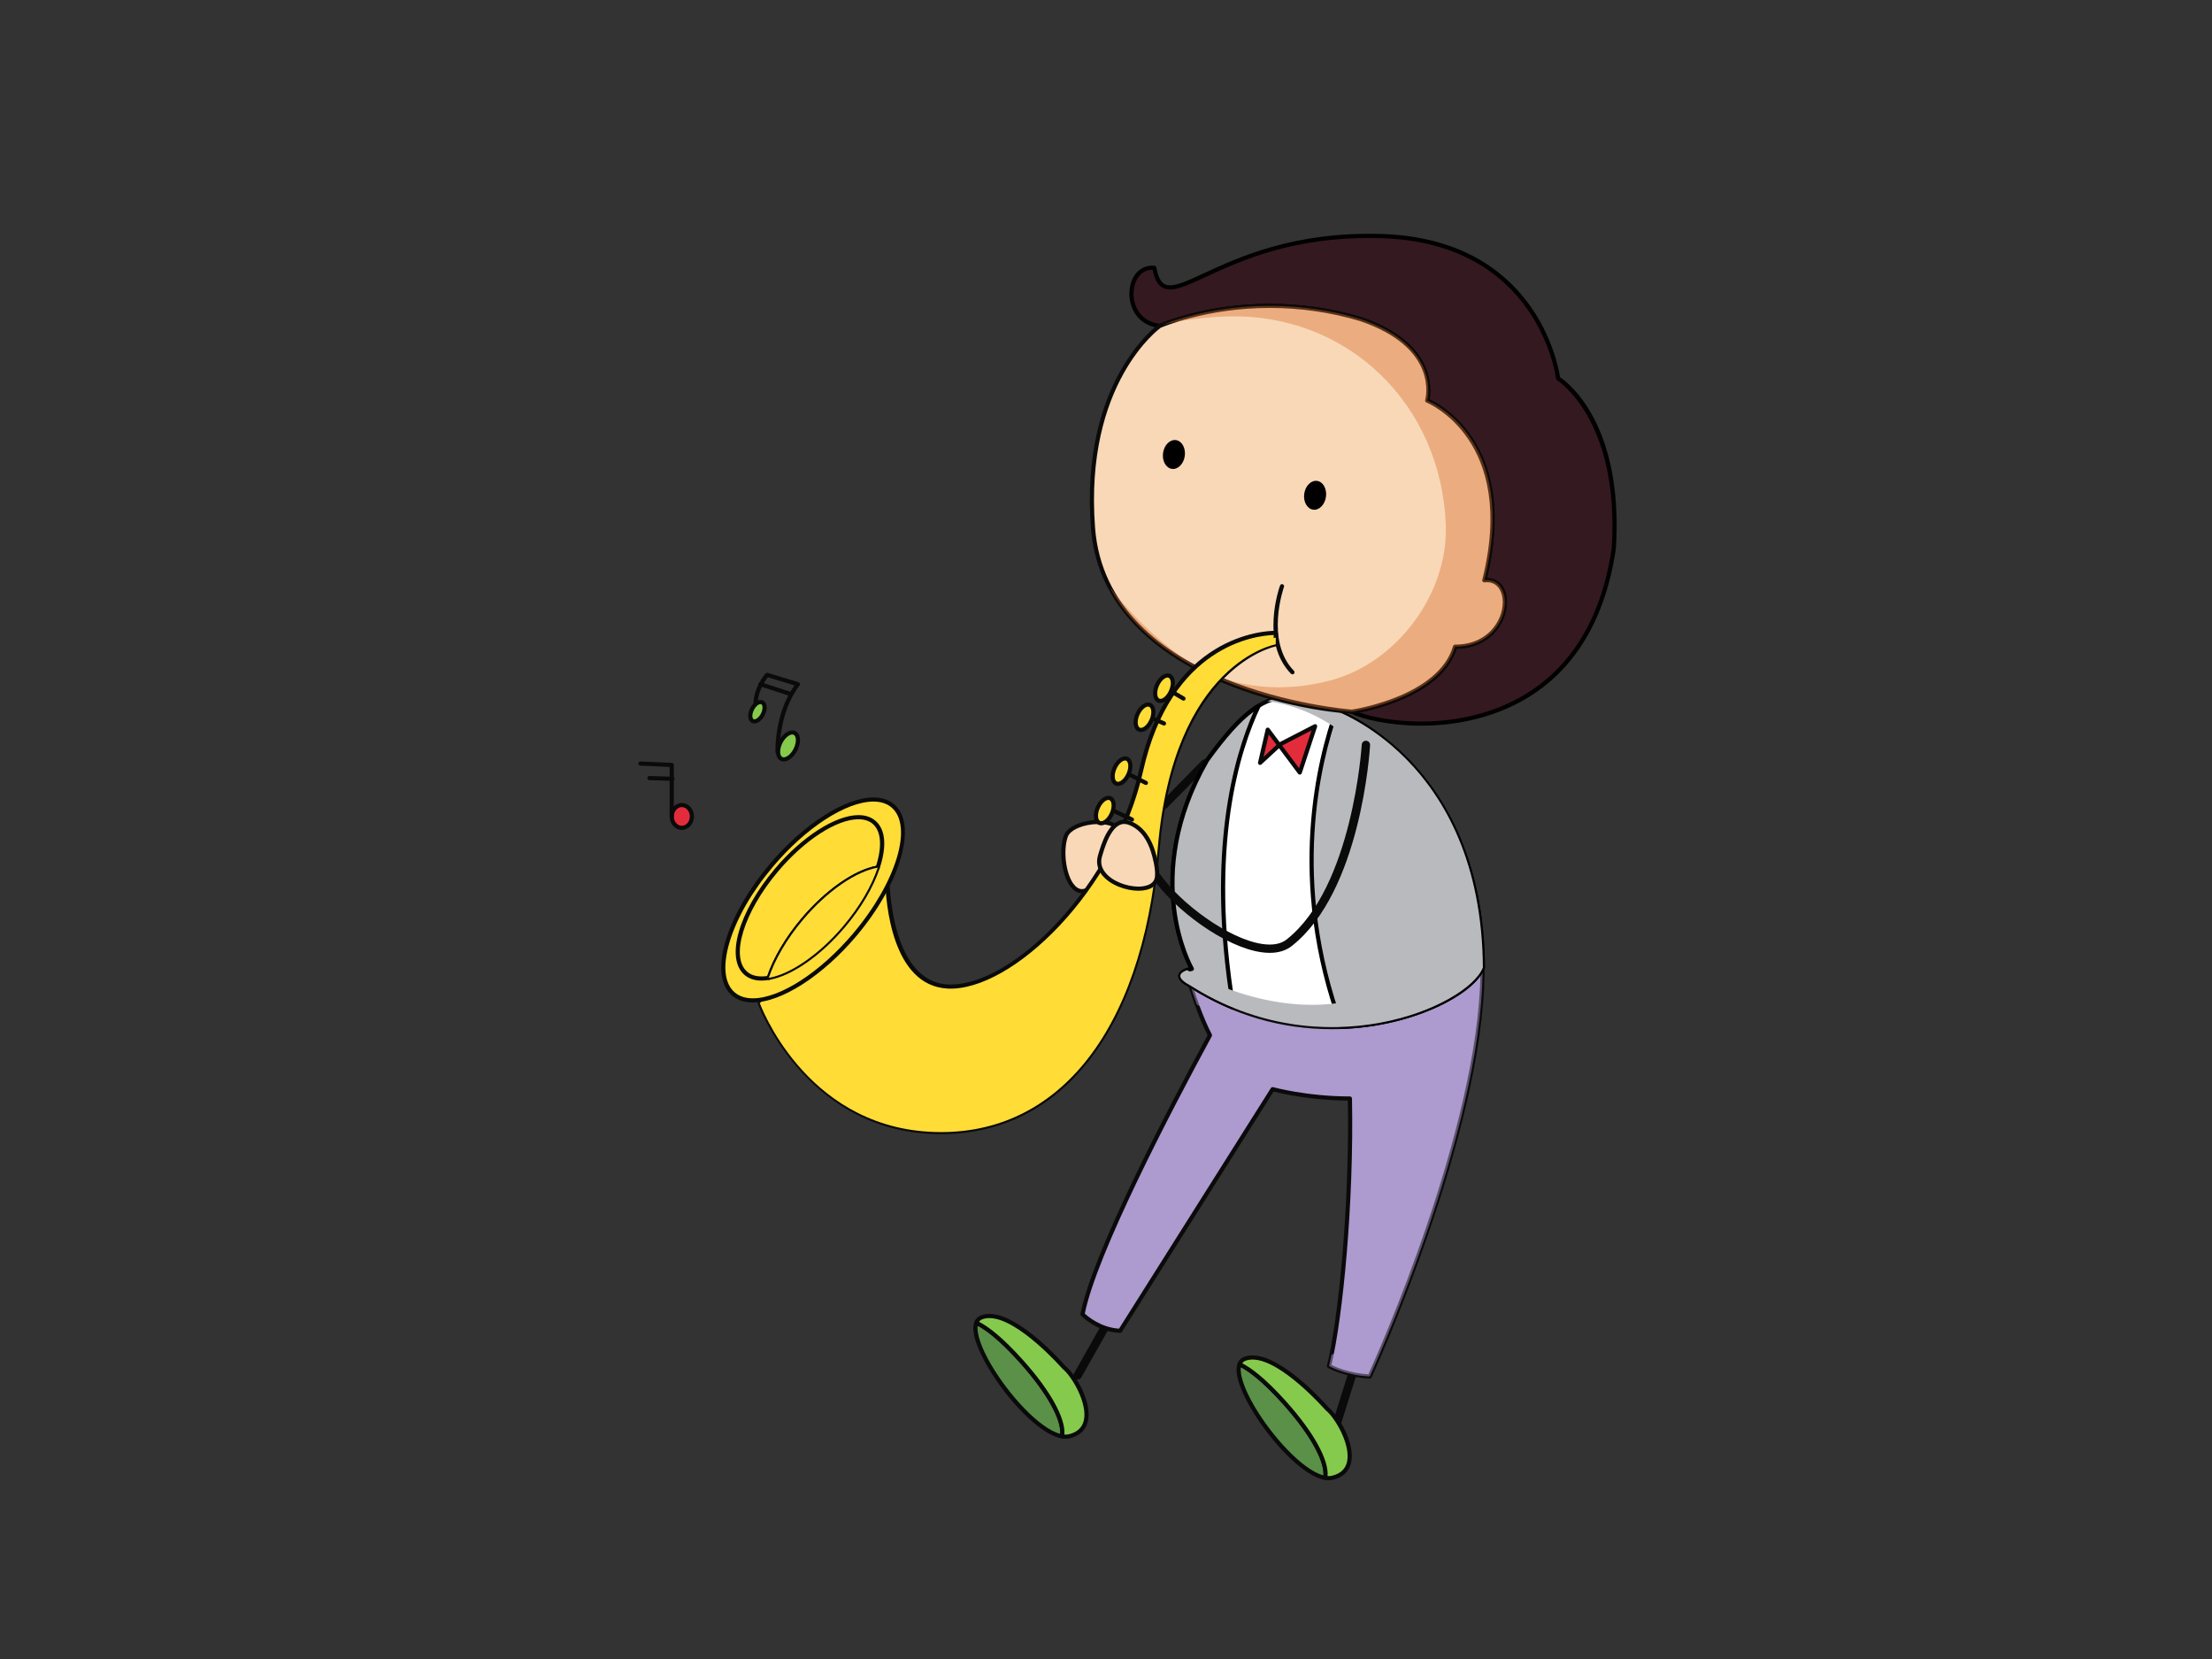 <?xml version="1.0" encoding="utf-8"?>
<!-- Generator: Adobe Illustrator 17.0.0, SVG Export Plug-In . SVG Version: 6.00 Build 0)  -->
<!DOCTYPE svg PUBLIC "-//W3C//DTD SVG 1.1//EN" "http://www.w3.org/Graphics/SVG/1.1/DTD/svg11.dtd">
<svg version="1.1" id="Layer_1" xmlns="http://www.w3.org/2000/svg" xmlns:xlink="http://www.w3.org/1999/xlink" x="0px" y="0px"
	 width="800px" height="600px" viewBox="0 0 800 600" enable-background="new 0 0 800 600" xml:space="preserve">
<rect x="0" y="0" width="800" height="600" fill="#333333" stroke="none"/>
<g>
	<g>
		<g>
			<g>
				<path fill="#0A0A0A" d="M483.427,516.439c0.648,0,1.238-0.41,1.446-1.049l7.05-22.506c0.244-0.789-0.202-1.639-0.998-1.874
					c-0.802-0.253-1.642,0.193-1.895,0.988l-7.047,22.501c-0.247,0.795,0.196,1.633,0.994,1.874
					C483.126,516.42,483.28,516.439,483.427,516.439L483.427,516.439z"/>
			</g>
			<g>
				<path fill="#0A0A0A" d="M389.75,498.945c0.53,0,1.045-0.277,1.322-0.771l11.582-20.5c0.404-0.723,0.151-1.639-0.579-2.049
					c-0.741-0.397-1.651-0.144-2.061,0.573L388.43,496.71c-0.407,0.729-0.144,1.639,0.576,2.043
					C389.247,498.885,389.496,498.945,389.75,498.945L389.75,498.945z"/>
			</g>
		</g>
		<g>
			<g>
				<path fill="#5A9048" d="M464.79,507.569c10.048,11.25,15.514,21.446,14.507,26.923c-12.302-2.049-34.218-32.491-31.018-41.09
					C451.343,494.794,456.603,498.397,464.79,507.569z"/>
				<path fill="#0A0A0A" d="M479.297,535.233c-0.039,0-0.078,0-0.124,0c-8.093-1.35-20-14.264-26.833-25.971
					c-2.452-4.206-6.345-11.901-4.769-16.125c0.069-0.187,0.223-0.349,0.415-0.428c0.196-0.085,0.413-0.078,0.609,0.012
					c3.037,1.38,8.412,4.996,16.761,14.348c10.253,11.485,15.743,21.777,14.685,27.556
					C479.978,534.986,479.659,535.233,479.297,535.233z M448.782,494.48c-0.422,2.862,1.343,7.984,4.865,14.028
					c6.297,10.78,17.442,23.121,25.001,25.08c0.344-5.423-5.083-15.065-14.423-25.526
					C456.772,499.71,451.807,496.059,448.782,494.48z"/>
			</g>
			<g>
				<path fill="#85CA4D" d="M450.183,491.443c10.579-4.002,29.719,18.005,29.719,18.005c5.034,3.995,14.607,21.994,2.013,25.007
					c-0.808,0.181-1.685,0.181-2.618,0.036c1.006-5.477-4.459-15.673-14.507-26.923c-8.186-9.172-13.447-12.775-16.511-14.167
					C448.619,492.48,449.231,491.805,450.183,491.443z"/>
				<path fill="#0A0A0A" d="M480.583,535.353c-0.458,0-0.925-0.048-1.408-0.12c-0.196-0.043-0.376-0.145-0.491-0.32
					c-0.12-0.157-0.165-0.362-0.13-0.56c0.961-5.236-4.531-15.312-14.329-26.291c-8.171-9.153-13.353-12.66-16.264-13.986
					c-0.358-0.151-0.527-0.572-0.397-0.934c0.434-1.169,1.226-1.976,2.35-2.398c0.943-0.362,1.977-0.542,3.08-0.542
					c11.045,0,26.815,17.987,27.475,18.753c3.637,2.868,9.759,13.015,8.177,20.06c-0.714,3.182-2.98,5.315-6.553,6.164
					C481.614,535.287,481.107,535.353,480.583,535.353z M480.144,533.835c0.57,0.048,1.109,0.006,1.6-0.12
					c3.007-0.711,4.841-2.411,5.432-5.032c1.377-6.128-4.278-15.902-7.746-18.656c-0.257-0.271-16.08-18.324-26.435-18.324
					c-0.916,0-1.768,0.151-2.543,0.44c-0.494,0.193-0.88,0.488-1.16,0.916c3.136,1.597,8.321,5.333,16.065,14.01
					C475.157,518.041,480.608,527.941,480.144,533.835z"/>
			</g>
		</g>
		<g>
			<g>
				<path fill="#5A9048" d="M369.602,492.564c10.048,11.251,15.514,21.446,14.507,26.924c-12.305-2.055-34.224-32.497-31.021-41.096
					C356.153,479.789,361.42,483.393,369.602,492.564z"/>
				<path fill="#0A0A0A" d="M384.11,520.235c-0.042,0-0.081-0.006-0.126-0.012c-8.084-1.343-19.991-14.257-26.824-25.953
					c-2.458-4.212-6.354-11.907-4.781-16.143c0.075-0.187,0.226-0.344,0.422-0.428c0.193-0.084,0.413-0.084,0.602,0.012
					c3.04,1.386,8.415,4.996,16.764,14.359c10.259,11.48,15.746,21.777,14.685,27.544
					C384.788,519.969,384.468,520.235,384.11,520.235z M353.592,479.47c-0.422,2.874,1.341,7.996,4.872,14.052
					c6.3,10.78,17.445,23.103,24.998,25.055c0.341-5.417-5.083-15.058-14.423-25.513
					C361.579,484.706,356.617,481.055,353.592,479.47z"/>
			</g>
			<g>
				<path fill="#85CA4D" d="M354.999,476.433c10.579-4.007,29.714,17.999,29.714,17.999c5.04,4.007,14.606,22.006,2.021,25.013
					c-0.811,0.193-1.696,0.193-2.624,0.042c1.006-5.478-4.459-15.673-14.507-26.924c-8.183-9.171-13.45-12.775-16.513-14.173
					C353.432,477.475,354.043,476.788,354.999,476.433z"/>
				<path fill="#0A0A0A" d="M385.396,520.349c-0.458,0-0.928-0.043-1.413-0.127c-0.199-0.036-0.374-0.151-0.491-0.307
					c-0.115-0.168-0.163-0.362-0.123-0.566c0.967-5.242-4.535-15.318-14.33-26.284c-8.177-9.159-13.359-12.667-16.27-13.992
					c-0.355-0.163-0.528-0.578-0.389-0.946c0.437-1.163,1.229-1.976,2.353-2.392c0.937-0.355,1.97-0.542,3.076-0.542
					c11.045,0,26.809,17.981,27.475,18.764c3.628,2.85,9.759,13.01,8.174,20.042c-0.714,3.182-2.983,5.321-6.556,6.182
					C386.436,520.295,385.926,520.349,385.396,520.349z M384.953,518.831c0.576,0.042,1.112,0,1.597-0.115
					c3.019-0.723,4.848-2.41,5.439-5.038c1.377-6.122-4.279-15.902-7.753-18.656c-0.253-0.278-16.074-18.319-26.426-18.319
					c-0.916,0-1.775,0.139-2.543,0.44c-0.494,0.181-0.88,0.476-1.169,0.904c3.136,1.603,8.325,5.339,16.068,14.022
					C379.973,503.049,385.42,512.937,384.953,518.831z"/>
			</g>
		</g>
	</g>
	<g>
		<path fill="#AD9ACE" d="M430.542,356.416c0,0,3.278,10.877,7.05,17.999c-15.86,29.255-41.925,79.517-46.08,100.896
			c0,0,5.287,5.623,13.597,6.002l55.155-87.399c0,0,12.085,3.381,27.948,3.381c0.753,37.884-3.402,79.885-7.553,96.769
			c0,0,6.041,3.38,14.73,3.748c0,0,40.415-87.399,40.795-146.651L430.542,356.416z"/>
		<path fill="#0A0A0A" d="M495.389,498.56c-0.015,0-0.027,0-0.033,0c-8.768-0.368-14.815-3.694-15.071-3.839
			c-0.295-0.168-0.443-0.506-0.365-0.831c4.185-16.987,8.238-58.331,7.551-95.847c-13.555-0.085-24.36-2.616-26.866-3.26
			l-54.86,86.929c-0.144,0.235-0.397,0.344-0.669,0.35c-8.517-0.379-13.889-6.002-14.116-6.237c-0.165-0.181-0.238-0.415-0.189-0.65
			c4.197-21.603,30.515-72.25,45.974-100.77c-3.694-7.11-6.894-17.662-6.924-17.776c-0.066-0.217-0.027-0.458,0.105-0.645
			c0.13-0.193,0.344-0.307,0.578-0.32l105.639-5.255c0.21,0,0.413,0.073,0.56,0.217c0.151,0.139,0.235,0.338,0.235,0.554
			c-0.374,58.734-40.461,146.066-40.864,146.952C495.949,498.391,495.684,498.56,495.389,498.56z M481.529,493.673
			c1.567,0.753,6.646,2.983,13.383,3.368c3.14-6.918,39.81-88.899,40.509-145.084l-103.87,5.159
			c0.874,2.759,3.645,11.159,6.71,16.944c0.117,0.235,0.117,0.494-0.003,0.711c-15.293,28.207-41.509,78.589-45.926,100.294
			c1.127,1.061,5.743,5.014,12.377,5.471l54.91-87.013c0.175-0.289,0.521-0.41,0.844-0.331c0.118,0.03,12.181,3.351,27.749,3.351
			c0.413,0,0.744,0.325,0.753,0.741C489.713,434.692,485.711,476.144,481.529,493.673z"/>
	</g>
	<g opacity="0.49">
		<path fill="#AD9ACE" d="M514.144,372.421c-47.842,7.551-71.686-2.754-81.295-9.135c-1.395-3.875-2.308-6.87-2.308-6.87
			l105.642-5.255c-0.379,59.252-40.795,146.651-40.795,146.651c-8.689-0.368-14.73-3.748-14.73-3.748
			c0.301-1.229,0.599-2.609,0.898-4.085C506.22,478.626,532.737,369.107,514.144,372.421z"/>
	</g>
	<g>
		<path fill="#0A0A0A" d="M420.973,292.651c0.392,0,0.787-0.151,1.082-0.452l14.733-15.004c0.584-0.591,0.573-1.543-0.024-2.115
			c-0.6-0.584-1.557-0.578-2.136,0.019l-14.736,15.004c-0.581,0.597-0.57,1.536,0.03,2.127
			C420.211,292.512,420.59,292.651,420.973,292.651L420.973,292.651z"/>
	</g>
	<g>
		<path fill="#FFFFFF" d="M481.412,256.393c0,0,54.393,17.505,54.895,93.527c-5.537,13.998-57.917,36.999-105.765,6.496
			c-8.557-4.501,0.509-6.008,0.509-6.008s-19.144-32.497,5.538-75.515C452.202,253.399,462.777,246.39,481.412,256.393z"/>
		<path fill="#0A0A0A" d="M481.761,372.222c-18.466,0-35.832-5.098-51.623-15.173c-2.95-1.549-4.239-2.965-4.002-4.405
			c0.262-1.602,2.413-2.404,3.778-2.766c-2.817-5.58-16.329-36.408,6.014-75.353c10.491-14.444,19.229-23.356,30.497-23.356
			c4.601,0,9.617,1.501,15.348,4.568c0.422,0.126,54.793,18.487,55.287,94.178c0,0.096-0.015,0.181-0.054,0.271
			C533.372,359.387,510.589,372.222,481.761,372.222z M466.425,252.669c-10.626,0-19.062,8.665-29.225,22.669
			c-24.118,42.036-5.685,74.371-5.495,74.696c0.123,0.211,0.133,0.47,0.03,0.693c-0.109,0.223-0.313,0.379-0.561,0.422
			c-1.407,0.234-3.422,0.97-3.549,1.735c-0.081,0.512,0.736,1.525,3.272,2.874c15.604,9.931,32.696,14.962,50.864,14.962
			c27.634,0,50.216-12.353,53.787-20.952c-0.56-74.431-53.829-92.49-54.368-92.659C475.555,254.097,470.77,252.669,466.425,252.669z
			"/>
	</g>
	<g>
		<path fill="#F9D8B7" d="M403.218,298.647c-4.722-3.001-16.131-0.832-17.746,3.766c-2.648,7.49,0.753,22.488,7.553,19.494
			c5.466-2.405,13.037-14.335,12.205-20.313C405.05,300.322,404.311,299.345,403.218,298.647z"/>
		<path fill="#0A0A0A" d="M391.293,323.051L391.293,323.051c-1.621,0-3.131-0.91-4.36-2.627c-3.019-4.224-4.055-12.926-2.175-18.271
			c1.244-3.525,7.315-5.634,12.474-5.634c1.838,0,4.441,0.265,6.396,1.507c1.338,0.85,2.151,2.049,2.35,3.459
			c0.895,6.46-7.068,18.644-12.645,21.108C392.645,322.895,391.962,323.051,391.293,323.051z M397.231,298.026
			c-5.194,0-10.151,2.066-11.052,4.628c-1.708,4.863-0.744,13.07,1.989,16.902c0.946,1.32,1.995,1.995,3.125,1.995l0,0
			c0.452,0,0.934-0.109,1.425-0.331c5.062-2.236,12.573-13.691,11.76-19.524c-0.139-0.982-0.699-1.796-1.666-2.416
			C401.525,298.466,399.545,298.026,397.231,298.026z"/>
	</g>
	<g>
		<polygon fill="#E32C3B" points="463.03,269.144 475.624,262.642 470.08,279.4 458.496,263.895 455.724,275.893 		"/>
		<path fill="#0A0A0A" d="M470.08,280.147c-0.238,0-0.464-0.102-0.608-0.301l-6.903-9.244l-6.33,5.845
			c-0.238,0.223-0.603,0.265-0.892,0.102c-0.286-0.168-0.428-0.494-0.358-0.826l2.769-11.997c0.064-0.283,0.292-0.506,0.582-0.566
			c0.289-0.048,0.584,0.06,0.765,0.289l3.706,4.965l12.464-6.43c0.272-0.145,0.603-0.109,0.838,0.09
			c0.234,0.193,0.328,0.512,0.229,0.802l-5.544,16.764c-0.09,0.265-0.319,0.452-0.599,0.494
			C470.162,280.147,470.12,280.147,470.08,280.147z M463.723,269.632l6.092,8.159l4.514-13.631L463.723,269.632z M458.863,265.655
			l-1.852,8.032l4.646-4.302L458.863,265.655z"/>
	</g>
	<g>
		<g>
			<path fill="#B9BABD" d="M483.355,257.134c9.647,3.959,52.509,25.32,52.952,92.786c-3.393,8.563-24.311,20.476-50.993,21.465
				C465.769,318.809,476.895,275.061,483.355,257.134z"/>
			<path d="M485.314,372.138c-0.313,0-0.6-0.193-0.708-0.494c-19.846-53.389-7.984-98.046-1.964-114.762
				c0.069-0.193,0.214-0.349,0.407-0.434c0.187-0.085,0.404-0.085,0.587-0.006c8.849,3.616,52.976,25.164,53.425,93.473
				c0,0.096-0.015,0.181-0.054,0.271c-3.799,9.611-25.95,20.994-51.665,21.952C485.332,372.138,485.325,372.138,485.314,372.138z
				 M483.801,258.135c-6.019,17.066-17.092,60.548,2.028,112.473c26.022-1.109,46.375-12.787,49.719-20.838
				C535.054,284.257,493.933,262.492,483.801,258.135z"/>
		</g>
		<g>
			<path fill="#B9BABD" d="M431.051,350.408c0,0-19.144-32.497,5.538-75.515c6.8-9.364,12.642-15.969,18.617-19.626
				c-7.285,15.215-18.825,50.484-9.142,109.17c-5.185-2.121-10.379-4.749-15.522-8.02
				C421.985,351.915,431.051,350.408,431.051,350.408z"/>
			<path d="M446.064,365.19c-0.096,0-0.193-0.012-0.286-0.048c-5.489-2.253-10.75-4.977-15.64-8.093
				c-2.95-1.549-4.239-2.965-4.002-4.405c0.262-1.602,2.413-2.404,3.778-2.766c-2.817-5.58-16.329-36.408,6.014-75.353
				c7.653-10.533,13.281-16.474,18.879-19.897c0.286-0.175,0.651-0.145,0.901,0.084c0.25,0.217,0.325,0.579,0.181,0.886
				c-7.496,15.655-18.632,50.563-9.114,108.495c0.051,0.109,0.084,0.223,0.084,0.344c0,0.428-0.367,0.723-0.78,0.753H446.064z
				 M453.395,257.387c-4.73,3.483-9.726,9.039-16.194,17.951c-24.118,42.036-5.685,74.371-5.495,74.696
				c0.123,0.211,0.133,0.47,0.03,0.693c-0.109,0.223-0.313,0.379-0.561,0.422c-1.407,0.234-3.422,0.97-3.549,1.735
				c-0.081,0.512,0.736,1.525,3.272,2.874c4.49,2.856,9.25,5.357,14.203,7.466C436.293,308.384,445.956,274.14,453.395,257.387z"/>
		</g>
	</g>
	<g>
		<path fill="#B9BABD" d="M515.153,309.409c-15.959-44.664-42.886-54.052-56.706-55.793c6.752-2.887,13.908-2.079,22.964,2.778
			c0,0,54.393,17.505,54.895,93.527c-5.537,13.998-57.917,36.999-105.765,6.496c-5.98-3.152-3.356-4.815-1.232-5.55
			C480.355,378.766,532.3,358.043,515.153,309.409z"/>
	</g>
	<g>
		<g>
			<g>
				<path fill="#351920" d="M526.235,233.893c20.644,0,22.66-25.507,10.576-24.007c13.094-52.009-20.645-65.013-20.645-65.013
					s5.537-19.506-24.176-29.509c-40.295-11.997-72.527,2.501-72.527,2.501c-14.104-1.494-12.591-21.994-2.016-21
					c4.029,21.5,22.667-13.004,81.593-11.509c58.923,1.5,64.464,51.521,64.464,51.521s23.166,14.004,20.142,61.505
					c-11.075,75.022-81.584,65.513-94.681,59.005C488.965,257.387,520.695,252.887,526.235,233.893z"/>
				<path d="M514.105,262.45c-11.437,0-21.226-2.272-25.477-4.387c-0.299-0.138-0.458-0.458-0.407-0.789
					c0.054-0.325,0.31-0.579,0.639-0.621c0.313-0.048,31.313-4.652,36.652-22.976c0.093-0.32,0.389-0.536,0.723-0.536
					c6.782,0,10.856-2.821,13.085-5.189c2.618-2.783,4.182-6.586,4.182-10.178c0-3.555-1.78-7.743-6.598-7.14
					c-0.247,0.024-0.494-0.06-0.656-0.247c-0.169-0.181-0.23-0.44-0.169-0.681c12.784-50.78-19.855-64.001-20.184-64.133
					c-0.368-0.144-0.56-0.53-0.458-0.903c0.211-0.766,4.95-18.951-23.691-28.586c-10.5-3.128-21.428-4.719-32.461-4.719
					c-23.242,0-39.343,7.123-39.508,7.183c-0.123,0.06-0.259,0.078-0.395,0.066c-7.939-0.843-11.223-7.369-10.916-13.082
					c0.316-5.881,4.028-9.888,9.059-9.412c0.334,0.03,0.609,0.283,0.666,0.608c1.067,5.677,3.031,6.46,4.996,6.46
					c2.763,0,6.755-1.838,12.269-4.387c12.802-5.906,32.431-14.981,63.606-14.191c56.248,1.44,64.467,47.255,65.142,51.822
					c2.883,1.91,23.058,16.993,20.201,62C575.87,256.219,532.399,262.45,514.105,262.45z M491.638,257.689
					c4.806,1.705,13.039,3.26,22.467,3.26c17.902,0,60.442-6.104,68.797-62.669c2.953-46.459-19.566-60.632-19.789-60.777
					c-0.205-0.114-0.334-0.313-0.362-0.548c-0.054-0.494-6.174-49.376-63.732-50.84c-30.796-0.802-50.25,8.195-62.925,14.04
					c-5.694,2.634-9.807,4.537-12.907,4.537c-3.356,0-5.333-2.193-6.361-7.11c-0.039-0.006-0.081-0.006-0.111-0.006
					c-4.336,0-6.529,4.164-6.743,8.033c-0.265,4.983,2.561,10.666,9.373,11.491c1.928-0.819,17.74-7.237,39.939-7.237
					c11.178,0,22.256,1.615,32.916,4.785c27.038,9.093,25.462,26.255,24.829,29.786c4.462,2.085,32.262,17.216,20.759,64.639
					c0.012,0,0.018,0,0.027,0c4.302,0,7.198,3.495,7.198,8.701c0,3.953-1.721,8.147-4.589,11.202
					c-2.368,2.513-6.638,5.507-13.624,5.658C521.722,250.476,499.329,256.177,491.638,257.689z"/>
			</g>
			<g>
				<path fill="#F9D8B7" d="M419.463,117.865c0,0,32.232-14.498,72.527-2.501c29.713,10.003,24.176,29.509,24.176,29.509
					s33.738,13.004,20.645,65.013c12.085-1.501,10.069,24.007-10.576,24.007c-5.54,18.994-37.27,23.495-37.27,23.495
					c-17.12-0.994-89.647-12.991-93.672-66.507C391.262,137.365,419.463,117.865,419.463,117.865z"/>
				<path fill="#0A0A0A" d="M488.965,258.147c-0.015,0-0.03,0-0.046,0c-24.953-1.47-90.559-16.396-94.383-67.206
					c-4.016-53.329,24.215-73.485,24.495-73.69c0.283-0.133,16.67-7.388,40.252-7.388c11.178,0,22.256,1.615,32.916,4.785
					c27.038,9.093,25.462,26.255,24.829,29.786c4.462,2.085,32.262,17.216,20.759,64.639c0.012,0,0.018,0,0.027,0
					c4.305,0,7.198,3.495,7.198,8.701c0,3.953-1.718,8.147-4.589,11.202c-2.368,2.513-6.638,5.507-13.624,5.658
					c-6.026,18.795-36.423,23.32-37.73,23.501C489.038,258.147,489.001,258.147,488.965,258.147z M459.285,111.364
					c-23.26,0-39.343,7.123-39.508,7.183c-0.157,0.126-27.68,19.867-23.736,72.279c4.387,58.246,89.881,65.591,92.894,65.814
					c1.732-0.259,31.368-5.091,36.577-22.964c0.093-0.32,0.389-0.536,0.723-0.536c6.782,0,10.856-2.821,13.085-5.189
					c2.621-2.783,4.182-6.586,4.182-10.178c0-3.555-1.789-7.743-6.598-7.14c-0.247,0.024-0.494-0.06-0.656-0.247
					c-0.169-0.181-0.23-0.44-0.169-0.681c12.766-50.719-19.858-64.001-20.187-64.133c-0.365-0.144-0.557-0.53-0.455-0.903
					c0.211-0.766,4.95-18.951-23.691-28.586C481.246,112.954,470.318,111.364,459.285,111.364z"/>
			</g>
		</g>
		<g opacity="0.4">
			<path fill="#D76B2A" d="M401.835,212.875c7.869,10.31,18.858,20.789,29.966,27.574c14.67,8.955,33.272,10.015,49.692,5.556
				c23.886-6.484,42.208-31.43,41.401-55.848c-1.449-43.789-35.435-77.203-79.635-75.702c-7.505,0.259-15.314,1.235-22.865,3.031
				c5.519-2.224,35.281-12.938,71.596-2.121c29.713,10.003,24.176,29.509,24.176,29.509s33.738,13.004,20.645,65.013
				c12.085-1.501,10.069,24.007-10.576,24.007c-5.54,18.994-37.27,23.495-37.27,23.495c-14.459-0.837-68.433-9.533-87.29-44.453
				C401.726,212.917,401.781,212.899,401.835,212.875z"/>
		</g>
		<g>
			<path fill="#0A0A0A" d="M467.438,243.896c0.187,0,0.373-0.078,0.521-0.217c0.301-0.289,0.31-0.76,0.021-1.061
				c-10.506-10.792-3.682-30.159-3.613-30.358c0.142-0.374-0.066-0.814-0.452-0.958c-0.392-0.133-0.829,0.066-0.964,0.452
				c-0.304,0.826-7.213,20.452,3.944,31.907C467.04,243.811,467.236,243.896,467.438,243.896L467.438,243.896z"/>
		</g>
		<g>
			<path d="M420.629,163.849c-0.392,2.868,1.051,5.435,3.227,5.73c2.166,0.289,4.242-1.802,4.637-4.676
				c0.389-2.875-1.049-5.442-3.218-5.737C423.103,158.877,421.024,160.974,420.629,163.849z"/>
		</g>
		<g>
			<path d="M471.692,178.6c-0.394,2.874,1.049,5.447,3.221,5.73c2.173,0.301,4.245-1.802,4.643-4.67
				c0.386-2.869-1.055-5.447-3.224-5.737C474.154,173.641,472.081,175.726,471.692,178.6z"/>
		</g>
	</g>
	<g>
		<g>
			<path fill="#FFDC36" d="M461.397,233.019c0,0-37.023,6.375-42.687,73.889c-5.67,67.508-37.393,105.019-82.725,102.397
				c-45.323-2.627-61.189-46.507-61.189-46.507l46.08-46.146c0,0-0.374,39.011,21.913,40.144
				c22.281,1.121,60.213-34.643,69.875-78.022c11.338-50.888,48.734-49.894,48.734-49.894V233.019z"/>
			<path fill="#0A0A0A" d="M340.404,410.173c-1.464,0-2.965-0.036-4.462-0.126c-45.299-2.621-61.698-46.562-61.861-46.995
				c-0.096-0.278-0.033-0.585,0.181-0.784l46.079-46.146c0.214-0.217,0.539-0.277,0.826-0.157c0.289,0.115,0.467,0.392,0.467,0.699
				c-0.006,0.379-0.115,38.306,21.187,39.367c0.334,0.024,0.666,0.036,1.006,0.036c22.889,0,58.809-35.739,68.098-77.45
				c10.928-49.063,45.414-50.479,49.309-50.479c0.419,0,0.916,0.331,0.916,0.741v4.14c0,0.362-0.265,0.669-0.627,0.736
				c-0.365,0.066-36.511,7.14-42.063,73.214C414.034,371.595,384.486,410.173,340.404,410.173z M275.675,362.978
				c1.823,4.568,18.478,43.151,60.358,45.568c1.464,0.091,2.935,0.133,4.372,0.133c43.211,0,72.199-38.071,77.55-101.837
				c5.248-62.476,37.743-73.166,42.684-74.425v-2.76c-6.243,0.211-37.062,3.604-47.236,49.279
				c-9.578,43.007-47.357,79.686-70.653,78.601c-20.211-1.024-22.38-31.214-22.606-39.084L275.675,362.978z"/>
		</g>
		<g>
			<g>
				<g>
					<g>
						<path fill="#FFDC36" d="M402.588,293.157l6.807,3.254L402.588,293.157z"/>
					</g>
					<g>
						<path fill="#0A0A0A" d="M409.394,297.152c0.283,0,0.551-0.163,0.681-0.422c0.181-0.379,0.021-0.826-0.352-1.006l-6.804-3.254
							c-0.383-0.175-0.831-0.024-1.012,0.362c-0.181,0.373-0.024,0.813,0.352,1l6.809,3.242
							C409.177,297.134,409.283,297.152,409.394,297.152L409.394,297.152z"/>
					</g>
				</g>
				<g>
					<g>
						<path fill="#FFDC36" d="M408.153,280.003l6.276,3.151L408.153,280.003z"/>
					</g>
					<g>
						<path fill="#0A0A0A" d="M414.429,283.901c0.277,0,0.545-0.151,0.674-0.416c0.184-0.362,0.036-0.819-0.334-1.006l-6.275-3.157
							c-0.368-0.175-0.826-0.036-1.009,0.338c-0.19,0.368-0.043,0.819,0.328,1l6.276,3.164
							C414.194,283.871,414.317,283.901,414.429,283.901L414.429,283.901z"/>
					</g>
				</g>
				<g>
					<g>
						<path fill="#FFDC36" d="M416.447,259.648l4.525,2L416.447,259.648z"/>
					</g>
					<g>
						<path fill="#0A0A0A" d="M420.973,262.407c0.292,0,0.566-0.175,0.693-0.452c0.169-0.379-0.003-0.826-0.379-0.995l-4.54-2.007
							c-0.383-0.156-0.829,0-0.992,0.386c-0.172,0.374,0.003,0.826,0.383,0.995l4.532,2
							C420.774,262.383,420.873,262.407,420.973,262.407L420.973,262.407z"/>
					</g>
				</g>
				<g>
					<g>
						<path fill="#FFDC36" d="M423.515,249.988l4.514,2.658L423.515,249.988z"/>
					</g>
					<g>
						<path fill="#0A0A0A" d="M428.029,253.393c0.259,0,0.509-0.126,0.65-0.368c0.214-0.355,0.094-0.819-0.268-1.018l-4.511-2.664
							c-0.358-0.205-0.819-0.096-1.034,0.265c-0.214,0.355-0.093,0.819,0.265,1.03l4.508,2.651
							C427.764,253.362,427.9,253.393,428.029,253.393L428.029,253.393z"/>
					</g>
				</g>
			</g>
			<g>
				<g>
					<path fill="#FFDC36" d="M403.07,277.797c-1.076,2.476-0.823,4.977,0.584,5.58c1.407,0.602,3.42-0.91,4.498-3.375
						c1.079-2.483,0.823-4.972-0.584-5.58C406.164,273.826,404.151,275.338,403.07,277.797z"/>
					<path fill="#0A0A0A" d="M404.317,284.257L404.317,284.257c-0.341,0-0.663-0.066-0.964-0.186
						c-1.807-0.795-2.238-3.676-0.976-6.562c1.248-2.845,3.709-4.538,5.496-3.772c1.805,0.789,2.236,3.67,0.973,6.556
						C407.809,282.666,405.989,284.257,404.317,284.257z M406.908,275.044c-0.874,0-2.277,1.066-3.145,3.055
						c-0.971,2.236-0.678,4.212,0.196,4.586c0.816,0.361,2.501-0.694,3.504-2.995c0.97-2.218,0.674-4.194-0.196-4.58
						C407.158,275.068,407.044,275.044,406.908,275.044z"/>
				</g>
				<g>
					<path fill="#FFDC36" d="M397.029,292.054c-1.081,2.471-0.816,4.959,0.585,5.574c1.404,0.597,3.414-0.91,4.495-3.38
						c1.079-2.471,0.823-4.965-0.584-5.562C400.123,288.077,398.108,289.596,397.029,292.054z"/>
					<path fill="#0A0A0A" d="M398.273,298.502L398.273,298.502c-0.341,0-0.66-0.06-0.955-0.186
						c-1.817-0.784-2.244-3.664-0.982-6.556c1.248-2.851,3.706-4.544,5.49-3.766c1.813,0.789,2.239,3.664,0.982,6.55
						C401.768,296.917,399.942,298.502,398.273,298.502z M400.867,289.3c-0.877,0-2.274,1.067-3.145,3.061
						c-0.977,2.218-0.681,4.2,0.196,4.574c0.816,0.362,2.501-0.699,3.498-2.983c0.973-2.236,0.678-4.206-0.193-4.591
						C401.115,289.324,400.994,289.3,400.867,289.3z"/>
				</g>
				<g>
					<path fill="#FFDC36" d="M411.382,258.298c-1.079,2.471-0.823,4.959,0.584,5.574c1.404,0.597,3.42-0.91,4.501-3.386
						c1.079-2.464,0.82-4.947-0.584-5.562C414.474,254.321,412.461,255.827,411.382,258.298z"/>
					<path fill="#0A0A0A" d="M412.63,264.757h-0.003c-0.338,0-0.66-0.067-0.961-0.199c-1.814-0.79-2.239-3.67-0.976-6.556
						c1.241-2.851,3.706-4.544,5.493-3.766c1.814,0.784,2.241,3.67,0.976,6.562C416.122,263.16,414.302,264.757,412.63,264.757z
						 M415.215,255.544c-0.871,0-2.272,1.067-3.143,3.049c-0.97,2.236-0.674,4.212,0.196,4.591c0.819,0.355,2.5-0.705,3.507-2.989
						c0.971-2.229,0.681-4.2-0.196-4.585C415.474,255.574,415.357,255.544,415.215,255.544z"/>
				</g>
				<g>
					<path fill="#FFDC36" d="M418.439,247.8c-1.082,2.471-0.819,4.959,0.581,5.568c1.407,0.615,3.417-0.91,4.495-3.381
						c1.079-2.471,0.819-4.959-0.584-5.568C421.527,243.811,419.511,245.324,418.439,247.8z"/>
					<path fill="#0A0A0A" d="M419.689,254.248L419.689,254.248c-0.344,0-0.669-0.073-0.97-0.199
						c-1.808-0.771-2.236-3.652-0.973-6.544c1.244-2.856,3.703-4.538,5.486-3.772c1.814,0.783,2.245,3.657,0.976,6.55
						C423.175,252.657,421.355,254.248,419.689,254.248z M422.271,245.035c-0.88,0-2.272,1.066-3.14,3.067
						c-0.976,2.223-0.681,4.206,0.193,4.579c0.847,0.362,2.498-0.698,3.501-2.988c0.97-2.23,0.678-4.206-0.199-4.586
						C422.515,245.059,422.401,245.035,422.271,245.035z"/>
				</g>
			</g>
		</g>
		<g>
			<path fill="#FFDC36" d="M337.876,393.421c53.886,2.995,72.521-60.011,80.075-110.526c5.715-38.215,31.316-49.231,43.446-52.322
				v2.447c0,0-37.023,6.375-42.687,73.889c-5.67,67.508-37.393,105.019-82.725,102.397c-45.323-2.627-61.189-46.507-61.189-46.507
				l10.904-10.919C295.575,372.059,311.83,391.969,337.876,393.421z"/>
		</g>
		<g>
			<g>
				<path fill="#FFDC36" d="M279.01,312.934c-15.887,18.819-22.021,39.692-13.691,46.622c8.319,6.936,27.954-2.706,43.85-21.524
					c15.89-18.825,22.012-39.698,13.69-46.634C314.532,284.461,294.906,294.097,279.01,312.934z"/>
				<path fill="#0A0A0A" d="M272.297,362.557L272.297,362.557c-3.022,0-5.529-0.813-7.46-2.423
					c-4.272-3.561-5.152-10.527-2.477-19.644c2.609-8.9,8.322-18.867,16.074-28.044c12.139-14.384,27.189-24.037,37.451-24.037
					c3.015,0,5.531,0.813,7.459,2.416c8.632,7.189,2.531,28.574-13.597,47.677C297.603,352.891,282.553,362.557,272.297,362.557z
					 M315.885,289.897c-9.844,0-24.423,9.448-36.291,23.513c-7.629,9.027-13.23,18.795-15.788,27.496
					c-2.495,8.515-1.784,14.932,1.998,18.078c1.654,1.38,3.835,2.073,6.493,2.073c9.831,0,24.413-9.442,36.29-23.513
					c15.592-18.476,21.774-38.915,13.79-45.568C320.724,290.602,318.536,289.897,315.885,289.897z"/>
			</g>
			<g>
				<g>
					<path fill="#FFDC36" d="M280.851,314.651c12.754-15.125,28.53-22.874,35.215-17.306c3.549,2.971,3.802,9.105,1.359,16.457
						c-7.725,1.35-18.095,8.286-27.008,18.849c-5.977,7.081-10.214,14.522-12.365,21c-3.335,0.591-6.185,0.133-8.207-1.554
						C263.162,346.534,268.079,329.764,280.851,314.651z"/>
					<path fill="#0A0A0A" d="M275.419,354.645c-2.449,0-4.486-0.657-6.059-1.965c-7.117-5.929-2.32-22.85,10.91-38.511
						c9.774-11.587,21.91-19.373,30.195-19.373c2.462,0,4.508,0.669,6.087,1.989c3.7,3.074,4.266,9.208,1.591,17.258
						c-0.085,0.265-0.317,0.452-0.584,0.506c-7.864,1.368-18.042,8.491-26.562,18.584c-5.671,6.719-10.009,14.083-12.224,20.759
						c-0.09,0.259-0.313,0.452-0.591,0.5C277.223,354.554,276.286,354.645,275.419,354.645z M310.465,296.296
						c-7.864,0-19.53,7.569-29.035,18.837c-12.476,14.776-17.454,31.094-11.097,36.396c1.687,1.404,4.131,1.892,7.15,1.458
						c2.314-6.737,6.686-14.1,12.356-20.819c8.578-10.16,18.875-17.403,27.004-19.017c2.281-7.123,1.823-12.654-1.262-15.234
						C314.282,296.845,312.559,296.296,310.465,296.296z"/>
				</g>
				<g>
					<path fill="#FFDC36" d="M317.425,313.801c-2.152,6.49-6.382,13.914-12.365,21.012c-8.91,10.563-19.277,17.493-27.008,18.837
						c2.151-6.478,6.388-13.919,12.365-21C299.329,322.087,309.7,315.151,317.425,313.801z"/>
					<path fill="#0A0A0A" d="M278.052,354.404c-0.22,0-0.428-0.096-0.569-0.259c-0.178-0.199-0.232-0.482-0.148-0.735
						c2.275-6.839,6.716-14.384,12.504-21.241c8.737-10.358,19.252-17.68,27.457-19.102c0.265-0.043,0.524,0.048,0.699,0.253
						c0.175,0.193,0.229,0.47,0.147,0.723c-2.269,6.839-6.707,14.383-12.498,21.241c-8.737,10.358-19.262,17.68-27.463,19.107
						C278.139,354.397,278.097,354.404,278.052,354.404z M316.274,314.814c-7.664,1.868-17.216,8.768-25.278,18.318
						c-5.321,6.297-9.47,13.179-11.79,19.518c7.665-1.868,17.216-8.768,25.275-18.324
						C309.808,328.022,313.957,321.147,316.274,314.814z"/>
				</g>
				<g>
					<path fill="#FFDC36" d="M317.425,313.801c-2.152,6.49-6.382,13.914-12.365,21.012c-8.91,10.563-19.277,17.493-27.008,18.837
						c2.151-6.478,6.388-13.919,12.365-21C299.329,322.087,309.7,315.151,317.425,313.801z"/>
				</g>
			</g>
		</g>
	</g>
	<g>
		<g>
			<path fill="#0A0A0A" d="M459.231,344.612c3.236,0,5.924-0.85,8.023-2.531c24.908-19.68,28.135-70.442,28.258-72.593
				c0.048-0.838-0.591-1.536-1.425-1.585c-0.807-0.06-1.543,0.579-1.591,1.404c-0.03,0.518-3.272,51.575-27.134,70.436
				c-2.046,1.639-4.951,2.2-8.692,1.681c-12.259-1.723-29.641-14.661-36.981-25.085c-0.476-0.694-1.425-0.856-2.103-0.38
				c-0.69,0.47-0.856,1.41-0.376,2.085c7.716,10.955,25.649,24.471,39.041,26.351C457.291,344.54,458.288,344.612,459.231,344.612
				L459.231,344.612z"/>
		</g>
		<g>
			<path fill="#F9D8B7" d="M418.448,317.2c0.356-3.122-0.916-7.574-1.506-9.443c-1.353-4.272-3.947-8.37-8.31-10.105
				c-6.291-2.495-9.313,6.755-10.825,11.998C394.74,320.303,417.475,325.715,418.448,317.2z"/>
			<path fill="#0A0A0A" d="M411.705,322.148c0,0,0,0-0.006,0c-4.387,0-10.352-2.013-13.26-5.839
				c-1.579-2.085-2.052-4.453-1.362-6.858c1.121-3.881,3.739-12.967,9.503-12.967c0.757,0,1.543,0.157,2.329,0.47
				c5.107,2.031,7.583,6.869,8.759,10.575c0.723,2.29,1.886,6.61,1.533,9.738C418.855,320.327,416.05,322.148,411.705,322.148z
				 M406.58,297.99c-4.625,0-7.11,8.623-8.044,11.871c-0.57,1.965-0.193,3.827,1.109,5.532c2.609,3.453,8.044,5.249,12.061,5.261
				l0,0c1.681,0,5.628-0.355,5.995-3.549c0.334-2.965-0.925-7.37-1.479-9.123c-1.076-3.387-3.314-7.822-7.87-9.623
				C407.74,298.104,407.146,297.99,406.58,297.99z"/>
		</g>
	</g>
	<g>
		<g>
			<g>
				<path fill="#85CA4D" d="M282.294,268.421c-1.317,2.585-1.169,5.297,0.317,6.038c1.488,0.747,3.766-0.747,5.076-3.332
					c1.317-2.591,1.175-5.297-0.313-6.044C285.885,264.335,283.611,265.836,282.294,268.421z"/>
				<path fill="#0A0A0A" d="M283.448,275.405L283.448,275.405c-0.421,0-0.816-0.091-1.172-0.271
					c-0.979-0.488-1.552-1.543-1.63-2.964c-0.069-1.272,0.277-2.724,0.973-4.092c1.491-2.923,4.251-4.592,6.092-3.658
					c0.654,0.325,1.139,0.91,1.404,1.711c0.485,1.464,0.205,3.459-0.753,5.333C287.169,273.82,285.195,275.405,283.448,275.405z
					 M286.53,265.643c-0.982,0-2.522,1.073-3.561,3.115c-0.57,1.121-0.868,2.344-0.814,3.338c0.043,0.844,0.334,1.464,0.802,1.699
					c0.928,0.458,2.826-0.578,4.058-3.001c0.766-1.519,1.019-3.122,0.663-4.188c-0.136-0.422-0.353-0.705-0.642-0.85
					C286.883,265.679,286.717,265.643,286.53,265.643z"/>
			</g>
			<g>
				<path fill="#0A0A0A" d="M281.215,272.778c0.009,0,0.021,0,0.03,0c0.419-0.012,0.741-0.368,0.729-0.784
					c-0.009-0.138-0.461-14.112,7.206-24.079c0.151-0.205,0.196-0.452,0.121-0.687c-0.076-0.235-0.262-0.41-0.497-0.494
					l-11.145-3.375c-0.292-0.085-0.591,0.006-0.786,0.229c-0.196,0.211-4.73,5.363-4.345,11.979c0.024,0.41,0.386,0.729,0.801,0.705
					s0.735-0.379,0.705-0.802c-0.298-5.026,2.694-9.28,3.67-10.533l9.639,2.935c-7.34,10.298-6.906,23.615-6.882,24.175
					C280.48,272.458,280.812,272.778,281.215,272.778L281.215,272.778z"/>
			</g>
			<g>
				<path fill="#0A0A0A" d="M285.943,251.772c0.317,0,0.606-0.199,0.714-0.524c0.126-0.386-0.09-0.807-0.482-0.946l-10.958-3.567
					c-0.407-0.121-0.823,0.096-0.949,0.494c-0.133,0.391,0.084,0.813,0.479,0.934l10.955,3.568
					C285.783,251.759,285.858,251.772,285.943,251.772L285.943,251.772z"/>
			</g>
			<g>
				<path fill="#85CA4D" d="M271.999,256.43c-0.946,1.868-0.844,3.808,0.229,4.356c1.076,0.525,2.709-0.548,3.649-2.41
					c0.946-1.862,0.844-3.808-0.223-4.332C274.575,253.501,272.945,254.567,271.999,256.43z"/>
				<path fill="#0A0A0A" d="M272.831,261.66L272.831,261.66c-0.331,0-0.651-0.066-0.943-0.211c-1.467-0.741-1.714-3.091-0.56-5.357
					c1.121-2.218,3.233-3.447,4.664-2.724c0.768,0.379,1.226,1.199,1.28,2.295c0.051,0.952-0.205,2.031-0.72,3.049
					C275.66,260.479,274.162,261.66,272.831,261.66z M275.042,254.646c-0.627,0-1.666,0.741-2.365,2.127
					c-0.856,1.669-0.636,3.067-0.108,3.338c0.075,0.036,0.16,0.054,0.262,0.054l0,0c0.63,0,1.672-0.747,2.371-2.121
					c0.395-0.784,0.603-1.615,0.566-2.302c-0.03-0.524-0.196-0.903-0.455-1.036C275.229,254.658,275.141,254.646,275.042,254.646z"
					/>
			</g>
		</g>
		<g>
			<g>
				<path fill="#E32C3B" d="M242.939,295.272c0,2.284,1.639,4.127,3.649,4.127c2.016,0,3.652-1.844,3.652-4.127
					c0-2.272-1.636-4.122-3.652-4.122C244.578,291.15,242.939,293,242.939,295.272z"/>
				<path fill="#0A0A0A" d="M246.588,300.147c-2.428,0-4.402-2.181-4.402-4.875c0-2.682,1.973-4.863,4.402-4.863
					c2.428,0,4.411,2.181,4.411,4.863C250.999,297.966,249.016,300.147,246.588,300.147z M246.588,291.904
					c-1.594,0-2.895,1.512-2.895,3.368c0,1.868,1.302,3.375,2.895,3.375c1.6,0,2.898-1.507,2.898-3.375
					C249.486,293.416,248.188,291.904,246.588,291.904z"/>
			</g>
			<g>
				<path fill="#0A0A0A" d="M242.939,296.026c0.419,0,0.753-0.338,0.753-0.753v-18.62c0-0.404-0.319-0.735-0.723-0.753
					l-11.329-0.506c-0.331-0.036-0.774,0.307-0.789,0.717c-0.018,0.416,0.304,0.765,0.726,0.784l10.609,0.476v17.903
					C242.186,295.688,242.521,296.026,242.939,296.026L242.939,296.026z"/>
			</g>
			<g>
				<path fill="#0A0A0A" d="M243.192,282.401c0.407,0,0.738-0.326,0.75-0.729c0.015-0.416-0.313-0.76-0.729-0.765l-8.313-0.253
					c-0.009,0-0.015,0-0.021,0c-0.41,0-0.744,0.313-0.756,0.723c-0.012,0.422,0.313,0.766,0.732,0.771l8.31,0.254
					c0.012,0,0.021,0,0.021,0H243.192z"/>
			</g>
		</g>
	</g>
</g>
</svg>
